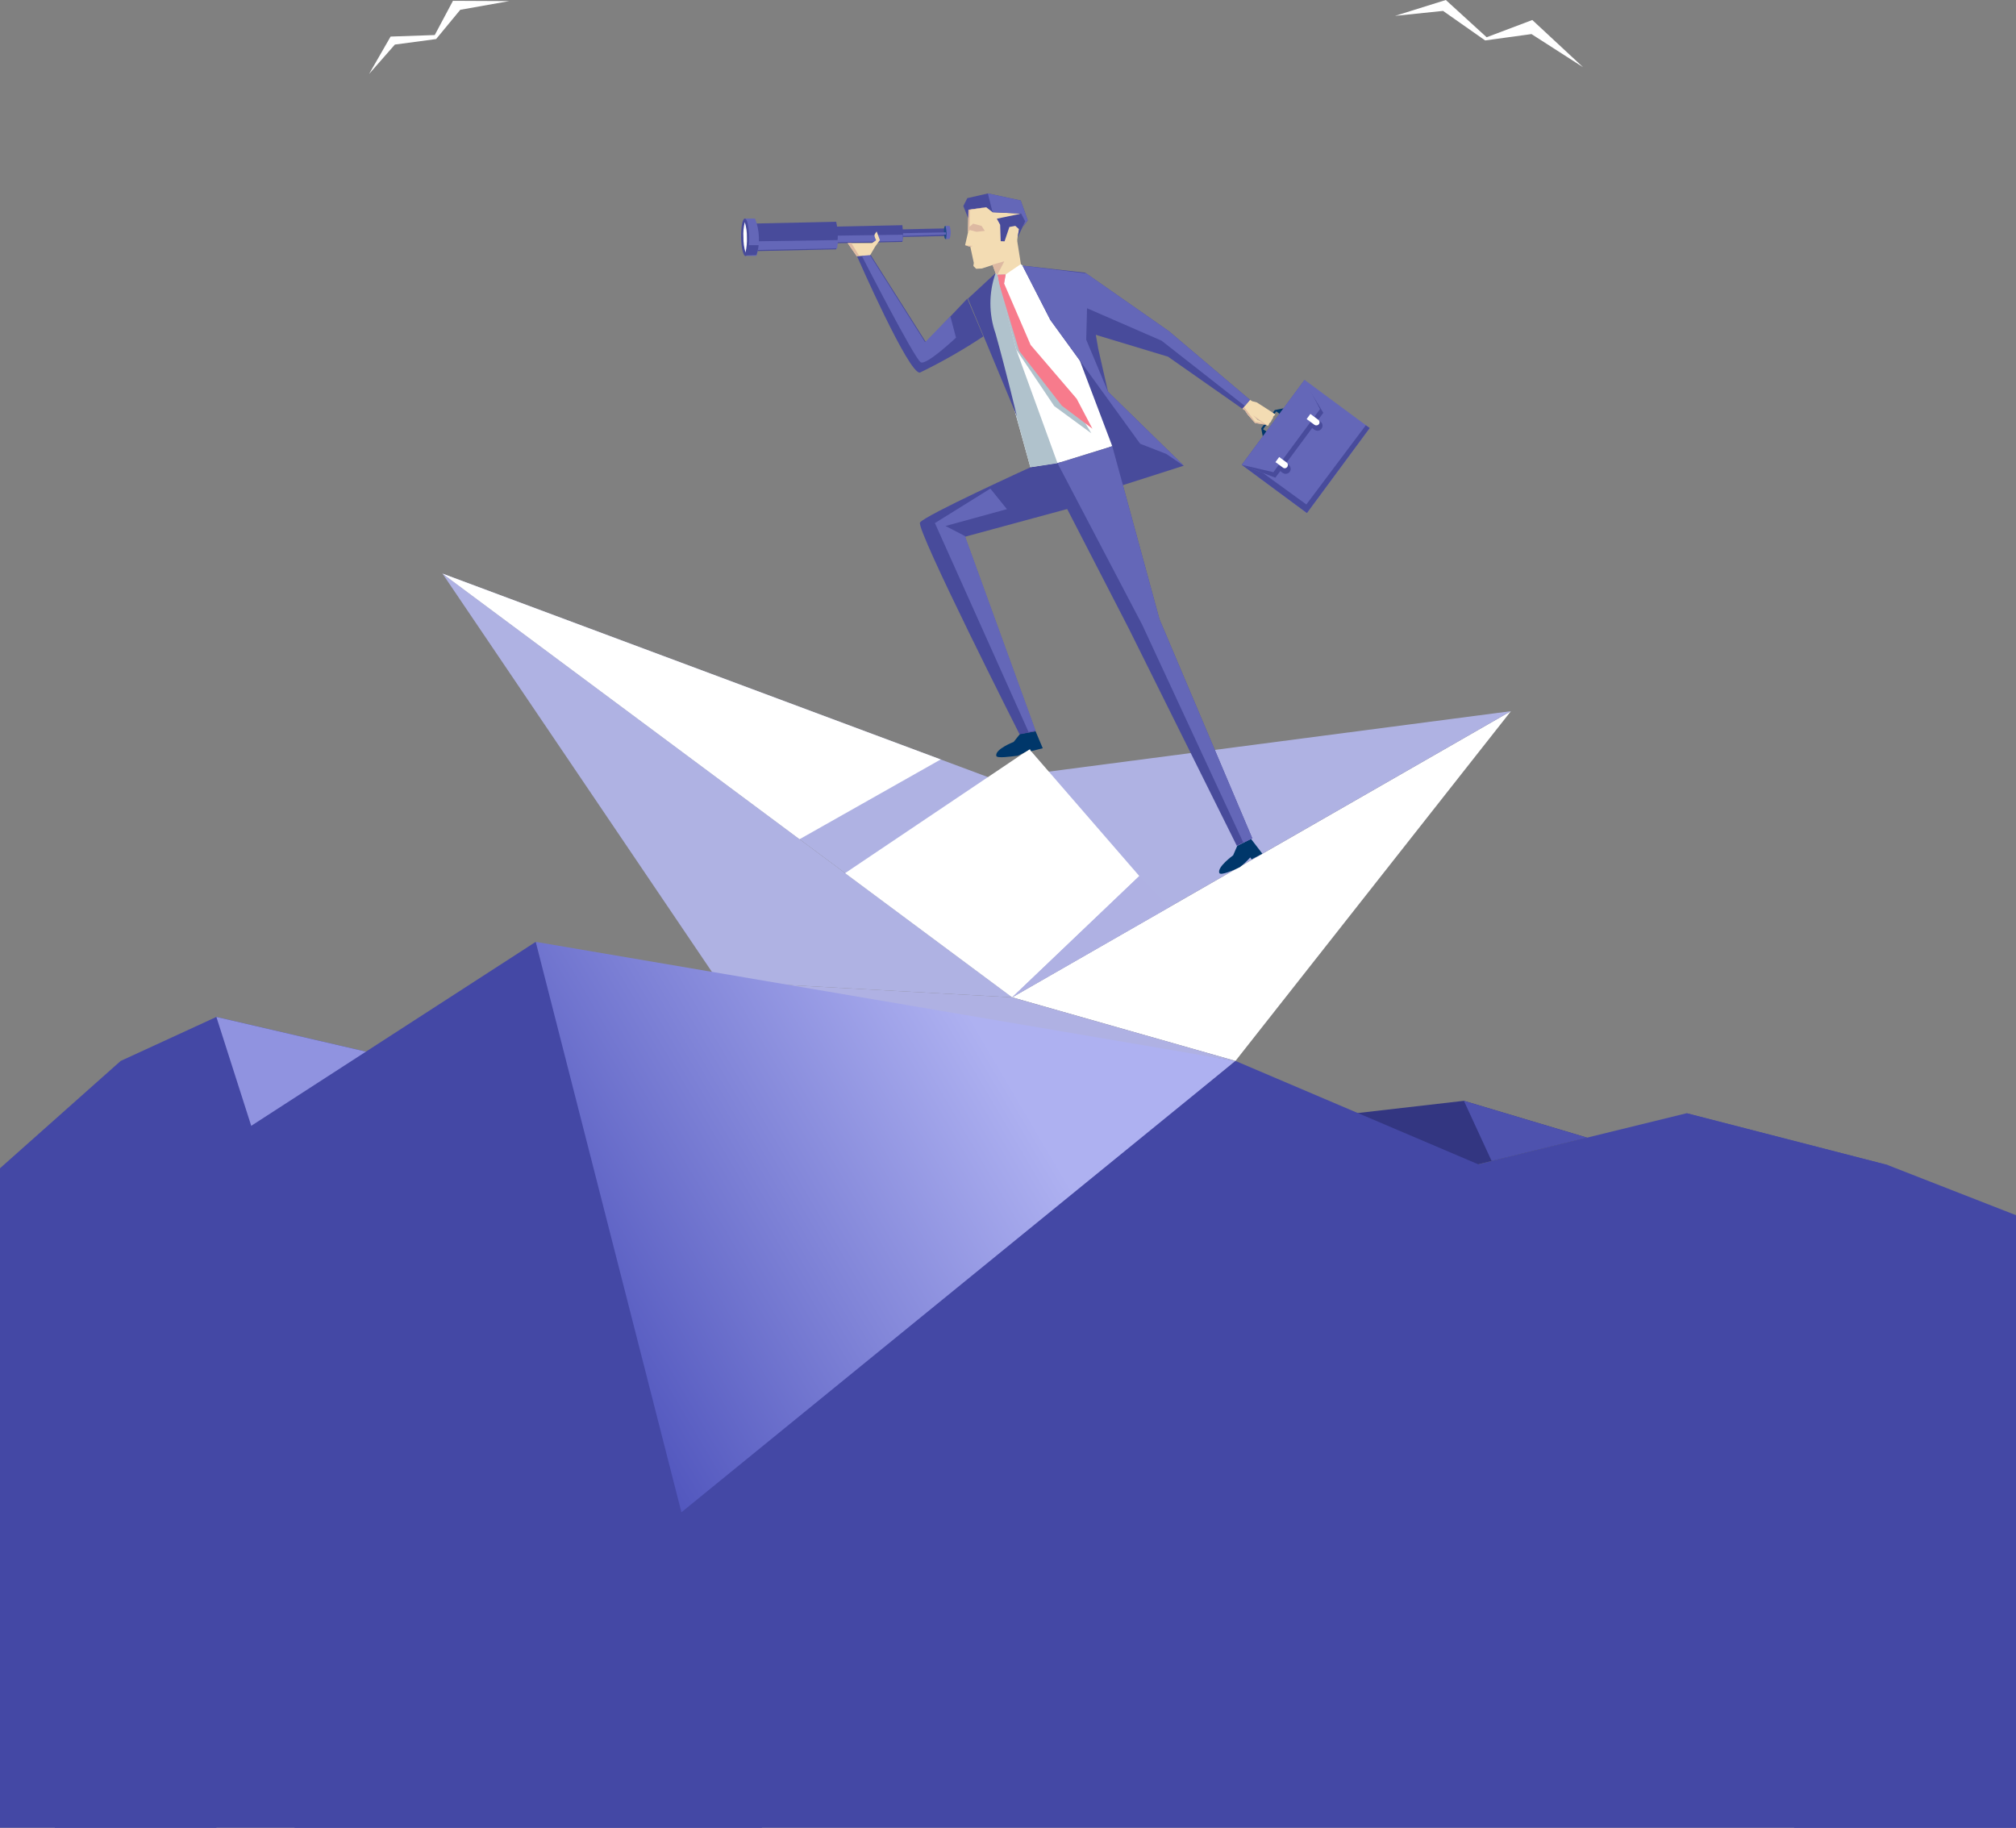 <svg width="375" height="340" viewBox="0 0 375 340" fill="none" xmlns="http://www.w3.org/2000/svg">
<rect x="0" y="0" width="375" height="340" fill="#808080" stroke="none"/>
<g clip-path="url(#clip0)">
<path d="M188.271 185.526L281.05 132.292L229.811 197.359L188.271 185.526Z" fill="white"/>
<path d="M188.271 185.527L133.594 182.523L186.244 190.66L229.811 197.36L188.271 185.527Z" fill="#AFB1E3"/>
<path d="M188.271 185.526L82.306 106.701L133.595 182.523L188.271 185.526Z" fill="#AFB2E3"/>
<path d="M194.737 143.585L281.05 132.292L188.271 185.526L194.737 143.585Z" fill="#AFB2E3"/>
<path d="M82.306 106.701L183.781 144.561L188.271 185.526L82.306 106.701Z" fill="#AFB2E3"/>
<path d="M157.2 162.426L191.478 139.376L211.928 162.965L188.271 185.526L157.2 162.426Z" fill="white"/>
<path d="M211.927 162.964L217.495 168.765L188.271 185.526L211.927 162.964Z" fill="#AFB1E3"/>
<path d="M174.98 141.275L148.733 156.111L82.306 106.701L174.98 141.275Z" fill="white"/>
<path d="M184.011 47.562L185.192 50.796L185.166 53.004L190.503 51.669L189.99 49.718L189.169 44.533L184.011 47.562Z" fill="#F3DCB3"/>
<path d="M189.913 40.401L188.938 46.254L186.757 48.615L182.626 49.95L181.574 50.001L181.061 49.488L181.138 48.897L180.497 45.92L179.522 45.612L180.06 43.25L180.137 39.015L182.6 37.295L188.759 37.732L189.913 40.401Z" fill="#F3DCB3"/>
<path d="M220.189 86.629L208.874 90.248L200.382 65.735L206.103 72.871L216.597 84.113L220.189 86.629Z" fill="#484B9B"/>
<path d="M189.759 136.501L188.553 138.015C188.553 138.015 185.089 139.35 185.32 140.582C185.32 141.147 188.194 140.71 189.297 140.582C190.114 140.238 190.896 139.817 191.632 139.324L191.786 139.735L193.967 139.196L192.633 136.039L189.759 136.501Z" fill="#00376A"/>
<path d="M230.145 157.343L229.375 159.114C229.375 159.114 226.347 161.296 226.809 162.4C227.065 162.939 229.632 161.809 230.606 161.322C231.318 160.784 231.971 160.173 232.556 159.499L232.813 159.859L234.814 158.806L232.71 156.06L230.145 157.343Z" fill="#00376A"/>
<path d="M206.898 83.009L196.712 86.167L191.658 86.911L183.139 56.212L185.192 50.797L185.808 51.387L186.988 51.105L189.888 49.128L190.196 49.41L194.506 50.309L206.898 83.009Z" fill="white"/>
<path d="M198.509 94.688L209.978 116.942L230.068 157.343L232.941 155.957L215.674 115.197L206.899 83.009L199.92 85.576L191.658 86.936C191.658 86.936 171.902 95.92 171.132 97.204C170.362 98.487 189.657 136.604 189.657 136.604L192.633 136.039L179.496 99.847L198.509 94.688Z" fill="#484B9B"/>
<path d="M186.732 52.773L187.065 51.053L185.526 51.105L185.783 52.953L189.041 65.042L196.097 75.54L202.999 80.597L198.971 73.872L189.426 63.938L186.732 52.773Z" fill="#B0C2CC"/>
<path d="M186.783 52.748L187.065 51.053L185.526 51.105L185.885 52.953L189.58 65.273L197.508 75.463L203.204 79.75L200.279 74.18L191.709 64.169L186.783 52.748Z" fill="#F77B8C"/>
<path d="M191.658 86.911L196.713 86.167L189.041 65.042L185.809 52.593L185.526 51.105L185.193 50.796L184.423 52.182L183.371 56.854L191.658 86.911Z" fill="#B0C2CC"/>
<path d="M206.103 72.871L204.282 64.862L201.844 50.719L190.195 49.41L195.378 59.523L212.081 82.547L216.957 84.447L220.189 86.628L206.103 72.871Z" fill="#484B9B"/>
<path d="M185.192 50.796L180.061 55.545L189.169 77.465C189.169 77.465 187.168 69.149 185.192 62.065C183.905 58.419 183.905 54.442 185.192 50.796Z" fill="#484B9B"/>
<path d="M201.845 50.72L217.419 61.603L232.506 74.385L231.146 76.079L217.265 66.351L202.922 62.013L201.845 50.72Z" fill="#484B9B"/>
<path d="M185.423 40.683L186.039 41.812L186.142 44.867L186.86 44.893L187.758 42.223L188.861 42.018L189.554 42.634L189.272 44.225L190.709 41.171L189.965 39.733L185.423 40.683Z" fill="#484B9B"/>
<path d="M243.101 95.432L254.775 79.621L242.665 70.663L238.919 75.72L230.991 86.475L243.101 95.432Z" fill="#6467B8"/>
<path d="M237.124 76.285L234.609 79.673L234.891 81.187L235.584 80.263L234.942 79.852L237.406 76.515L237.996 76.978L238.766 75.951L237.124 76.285Z" fill="#00376A"/>
<path d="M230.991 86.475L242.538 70.869L246.155 76.798L245.18 78.107L245.642 78.441C245.836 78.593 245.963 78.814 245.997 79.059C246.03 79.303 245.967 79.551 245.821 79.749C245.73 79.873 245.61 79.973 245.471 80.04C245.333 80.108 245.18 80.14 245.026 80.135C244.844 80.114 244.669 80.052 244.513 79.955L244.077 79.621L239.253 86.141L239.69 86.475C239.79 86.546 239.876 86.637 239.941 86.742C240.006 86.847 240.049 86.963 240.069 87.086C240.088 87.208 240.082 87.332 240.052 87.452C240.023 87.572 239.969 87.685 239.895 87.784C239.801 87.903 239.679 87.998 239.541 88.06C239.402 88.123 239.251 88.151 239.099 88.143C238.915 88.134 238.736 88.072 238.586 87.963L238.15 87.63L237.226 88.862L230.991 86.475Z" fill="#484B9B"/>
<path d="M242.665 70.663L245.539 76.105L236.867 87.835L230.991 86.475L242.665 70.663Z" fill="#6467B8"/>
<path d="M245.334 78.902C245.425 78.777 245.463 78.619 245.439 78.466C245.415 78.311 245.331 78.173 245.206 78.081L243.744 77.003L243.051 77.953L244.513 79.031C244.641 79.116 244.797 79.15 244.949 79.126C245.101 79.103 245.238 79.023 245.334 78.902Z" fill="white"/>
<path d="M239.407 86.911C239.508 86.798 239.563 86.652 239.563 86.501C239.563 86.349 239.508 86.203 239.407 86.09L237.944 85.012L237.251 85.961L238.714 87.04C238.827 87.1 238.957 87.12 239.083 87.097C239.209 87.073 239.323 87.008 239.407 86.911Z" fill="white"/>
<path d="M254.775 79.621L254.057 79.108L242.998 93.841L234.891 87.963L230.991 86.475L243.101 95.432L254.775 79.621Z" fill="#484B9B"/>
<path d="M183.448 38.553L180.138 39.015L180.112 40.632L179.188 38.322L179.933 36.859L183.756 35.986L189.862 37.295L191.171 40.991L190.221 42.224L190.709 41.171L189.965 39.734L184.628 39.477L183.448 38.553Z" fill="#484B9B"/>
<path d="M231.119 76.028L231.581 76.362L232.094 77.132L233.454 78.697L235.456 79.005L234.48 78.364L233.967 78.107L233.557 77.722C233.557 77.722 235.737 79.236 235.84 79.211C235.978 79.092 236.068 78.928 236.097 78.749C236.31 78.612 236.466 78.402 236.533 78.158C236.533 78.158 236.867 77.748 236.815 77.594C236.764 77.439 237.277 77.183 237.2 77.08C237.123 76.978 233.762 74.847 233.762 74.847L232.941 74.642L232.505 74.385L231.119 76.028Z" fill="#F3DCB3"/>
<path d="M206.899 83.009L196.713 86.166L212.466 116.223L231.274 156.753L232.941 155.957L215.674 115.197L206.899 83.009Z" fill="#6467B8"/>
<path d="M179.496 99.719L175.878 97.846L187.296 94.714L184.217 90.89L173.903 97.307L191.325 136.168L192.633 135.911L179.496 99.719Z" fill="#6467B8"/>
<path d="M231.12 76.028L231.402 75.72L231.735 76.13L233.455 78.441L235.045 78.723L235.456 79.005L233.48 78.697L232.095 77.132L231.582 76.361L231.12 76.028Z" fill="#DDB9A2"/>
<path d="M235.841 79.211L233.07 77.234L233.557 77.722C233.557 77.722 235.635 79.236 235.841 79.211Z" fill="#DDB9A2"/>
<path d="M183.756 35.986L189.862 37.295L191.171 40.991L190.221 42.224L190.709 41.171L189.965 39.734L184.628 39.477L183.756 35.986Z" fill="#6467B8"/>
<path d="M212.082 82.547L199.869 65.684L195.379 59.523L190.196 49.41L202.076 50.873L217.419 61.602L232.506 74.385L231.556 75.514L216.059 63.373L202.204 57.342L202.05 63.194L206.104 72.871L220.19 86.628L216.957 84.447L212.082 82.547Z" fill="#6467B8"/>
<path d="M186.809 48.615L185.526 51.105L185.192 50.797L184.602 49.231L186.809 48.615Z" fill="#DDB9A2"/>
<path d="M180.343 42.197L180.394 39.092L183.447 38.553L180.137 39.015L180.06 43.25L180.368 42.788L181.651 43.122L183.191 42.942L182.575 42.018L181.01 41.607L180.343 42.197Z" fill="#DDB9A2"/>
<path d="M180.497 45.92L179.522 45.637L180.907 45.74L180.497 45.92Z" fill="#DDB9A2"/>
<path d="M163.81 42.751L176.098 42.485L176.128 43.897L163.841 44.163L163.81 42.751Z" fill="#484B9B"/>
<path d="M176.212 43.25C176.212 43.917 176.212 44.482 175.93 44.482C175.648 44.482 175.622 43.943 175.596 43.25C175.57 42.557 175.596 42.018 175.879 42.018C176.161 42.018 176.187 42.557 176.212 43.25Z" fill="#204B86"/>
<path d="M175.878 42.018H176.622C176.918 42.804 176.918 43.67 176.622 44.456H175.981C176.123 43.646 176.088 42.814 175.878 42.018Z" fill="#6467B8"/>
<path d="M167.924 43.892L175.93 43.635C175.956 43.5 175.956 43.36 175.93 43.225L167.95 43.379L167.924 43.892Z" fill="#6467B8"/>
<path d="M155.557 42.147L167.847 41.89C167.988 42.92 167.988 43.965 167.847 44.996L155.583 45.252L155.557 42.147Z" fill="#484B9B"/>
<path d="M167.924 44.816C167.924 44.483 167.924 44.072 167.924 43.661L155.531 43.84V45.073L167.924 44.816Z" fill="#6467B8"/>
<path d="M140.47 41.581L155.531 41.248C155.943 42.934 155.943 44.695 155.531 46.382L140.47 46.715V41.581Z" fill="#484B9B"/>
<path d="M155.711 46.202C155.793 45.692 155.844 45.178 155.865 44.662L140.471 44.893V46.51L155.711 46.202Z" fill="#6467B8"/>
<path d="M138.572 40.658H140.445C141.323 42.879 141.414 45.334 140.702 47.614H138.829L138.572 40.658Z" fill="#6467B8"/>
<path d="M140.702 47.434C140.916 46.846 141.054 46.234 141.112 45.611H138.752V47.511L140.702 47.434Z" fill="#484B9B"/>
<path d="M139.367 44.148C139.367 46.074 139.085 47.639 138.675 47.639C138.264 47.639 137.879 46.099 137.853 44.174C137.828 42.249 138.11 40.658 138.546 40.658C138.982 40.658 139.316 42.198 139.367 44.148Z" fill="#484B9B"/>
<path d="M138.674 46.972C138.399 46.057 138.269 45.104 138.289 44.149C138.222 43.2 138.309 42.246 138.546 41.325C138.821 42.24 138.951 43.193 138.931 44.149C138.971 45.097 138.885 46.046 138.674 46.972Z" fill="white"/>
<path d="M179.933 55.545L172.235 63.656L161.972 47.46L159.407 47.639C159.407 47.639 169.105 69.817 171.132 69.303C175.205 67.329 179.139 65.083 182.909 62.578L179.933 55.545Z" fill="#484B9B"/>
<path d="M159.354 47.639L157.687 45.226H162.202L162.972 44.687C162.972 44.687 162.562 43.968 162.69 43.635C162.788 43.428 162.918 43.237 163.075 43.07L163.665 44.662L162.792 45.868L161.818 47.536L159.354 47.639Z" fill="#F3DCB3"/>
<path d="M159.355 47.639L159.816 47.588L158.354 45.201L157.687 45.226L159.355 47.639Z" fill="#DDB9A2"/>
<path d="M176.776 58.831L177.828 62.809C177.828 62.809 172.414 67.942 171.285 67.403C170.156 66.865 160.304 47.588 160.304 47.588L161.818 47.46L172.081 63.656L176.776 58.831Z" fill="#6467B8"/>
<path d="M274.455 216.713L313.737 207.087L351.095 216.713L382.788 264.399L274.455 216.713Z" fill="#4448A5"/>
<path d="M252.236 207.087L272.3 204.777L295.213 211.63L274.456 216.713L252.236 207.087Z" fill="#333681"/>
<path d="M75.532 197.36L40.25 189.171L22.445 197.36L-51.095 262.765L-123 340H40.25L75.532 197.36Z" fill="url(#paint0_linear)"/>
<path d="M99.648 175.208L125.358 284.502L229.811 197.36L99.648 175.208Z" fill="url(#paint1_linear)"/>
<path d="M229.811 197.359L54.721 340H379.929L229.811 197.359Z" fill="#4448A5"/>
<path d="M229.811 197.359L333.762 340H435.491L393.002 266.851L229.811 197.359Z" fill="#4448A5"/>
<path d="M313.738 207.087L395.045 340H498L435.491 249.688L351.096 216.713L313.738 207.087Z" fill="#4448A5"/>
<path d="M295.213 211.63L272.3 204.777L277.458 215.968L295.213 211.63Z" fill="#4E52AE"/>
<path d="M40.25 189.171L50.284 220.538L75.532 197.36L40.25 189.171Z" fill="#9093E0"/>
<path d="M22.445 225.132L99.649 175.208L141.742 340H10.188L22.445 225.132Z" fill="url(#paint2_linear)"/>
<path d="M276.534 6.93L285.027 3.722L294.469 12.5L284.873 6.34L276.252 7.521L268.426 2.028L259.497 2.952L268.94 0L276.534 6.93Z" fill="white"/>
<path d="M80.868 6.519L84.255 0.154L94.697 0.205L85.615 1.822L81.125 7.264L73.453 8.29L68.656 13.758L72.656 6.802L80.868 6.519Z" fill="white"/>
</g>
<defs>
<linearGradient id="paint0_linear" x1="-468.594" y1="4671.85" x2="380.643" y2="5256.85" gradientUnits="userSpaceOnUse">
<stop stop-color="#4448A5"/>
<stop offset="1" stop-color="#232780"/>
</linearGradient>
<linearGradient id="paint1_linear" x1="9.845" y1="290.354" x2="180.941" y2="189.615" gradientUnits="userSpaceOnUse">
<stop stop-color="#4448A5"/>
<stop offset="0.52" stop-color="#5055BD"/>
<stop offset="1" stop-color="#AEB1F1"/>
</linearGradient>
<linearGradient id="paint2_linear" x1="-3392.21" y1="9486.98" x2="1911.94" y2="14463" gradientUnits="userSpaceOnUse">
<stop stop-color="#4448A5"/>
<stop offset="1" stop-color="#2B5185"/>
</linearGradient>
<clipPath id="clip0">
<rect width="621" height="340" fill="white" transform="matrix(-1 0 0 1 498 0)"/>
</clipPath>
</defs>
</svg>
